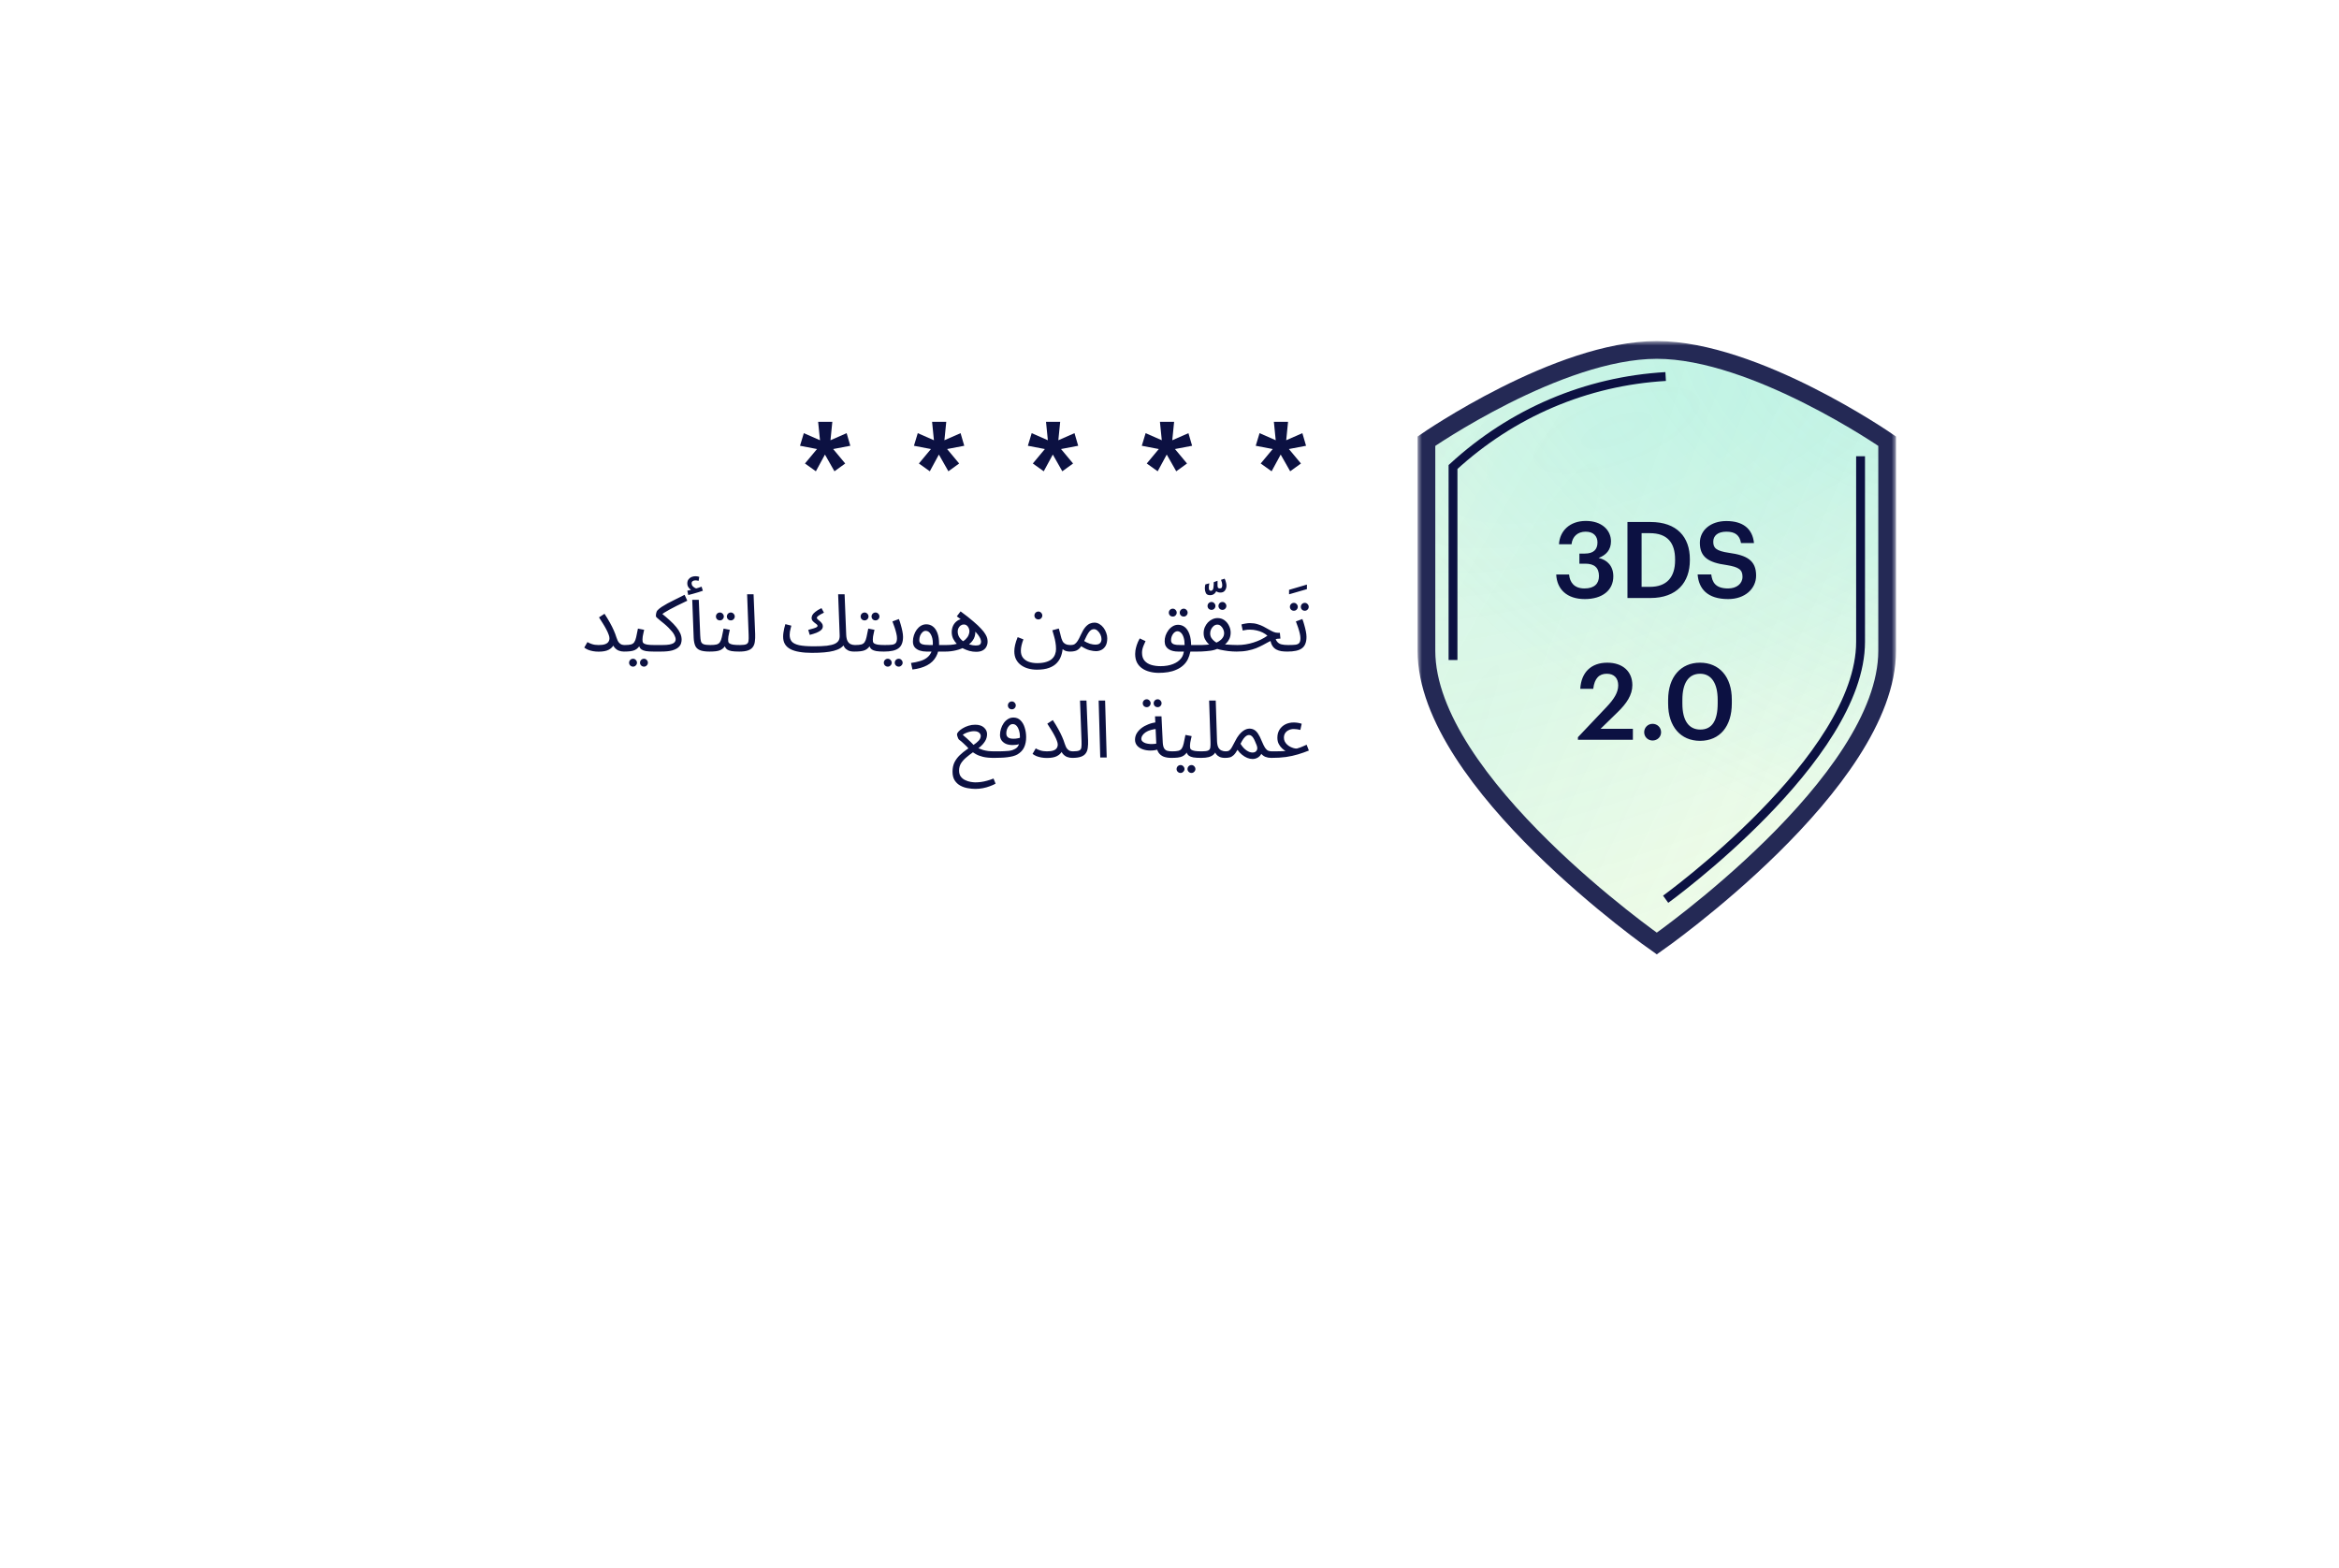 <svg width="264" height="177" viewBox="0 0 264 177" fill="none" xmlns="http://www.w3.org/2000/svg">
<g filter="url(#filter0_d_303_10333)">
<rect x="40" y="24.5" width="184" height="96" rx="6" fill="white"/>
</g>
<rect x="40" y="24.5" width="184" height="96" rx="6" fill="white"/>
<path d="M67.564 72.807C67.864 72.807 68.101 72.777 68.275 72.717C68.455 72.657 68.584 72.57 68.662 72.456C68.746 72.336 68.788 72.198 68.788 72.042C68.788 71.922 68.755 71.778 68.689 71.61C68.629 71.442 68.545 71.256 68.437 71.052C68.329 70.842 68.203 70.623 68.059 70.395C67.921 70.161 67.771 69.924 67.609 69.684L68.23 69.279C68.464 69.633 68.668 69.969 68.842 70.287C69.016 70.599 69.163 70.893 69.283 71.169C69.403 71.439 69.499 71.694 69.571 71.934C69.655 72.198 69.748 72.393 69.85 72.519C69.958 72.645 70.069 72.726 70.183 72.762C70.297 72.792 70.402 72.807 70.498 72.807C70.624 72.807 70.717 72.843 70.777 72.915C70.837 72.981 70.867 73.062 70.867 73.158C70.867 73.254 70.825 73.344 70.741 73.428C70.657 73.506 70.549 73.545 70.417 73.545C70.219 73.545 70.024 73.509 69.832 73.437C69.646 73.359 69.484 73.236 69.346 73.068C69.208 72.894 69.112 72.663 69.058 72.375L69.418 72.087C69.418 72.327 69.367 72.561 69.265 72.789C69.163 73.011 68.977 73.194 68.707 73.338C68.443 73.482 68.062 73.554 67.564 73.554C67.348 73.554 67.138 73.536 66.934 73.5C66.736 73.464 66.553 73.413 66.385 73.347C66.217 73.275 66.07 73.191 65.944 73.095L66.304 72.474C66.424 72.552 66.592 72.627 66.808 72.699C67.024 72.771 67.276 72.807 67.564 72.807ZM70.419 73.545L70.509 72.807C70.809 72.807 71.043 72.786 71.211 72.744C71.379 72.696 71.505 72.609 71.589 72.483C71.679 72.351 71.751 72.162 71.805 71.916C71.859 71.67 71.925 71.349 72.003 70.953L72.705 71.088C72.681 71.196 72.654 71.316 72.624 71.448C72.594 71.58 72.567 71.712 72.543 71.844C72.525 71.97 72.516 72.081 72.516 72.177C72.516 72.267 72.522 72.351 72.534 72.429C72.546 72.507 72.591 72.573 72.669 72.627C72.747 72.681 72.879 72.726 73.065 72.762C73.251 72.792 73.518 72.807 73.866 72.807C73.992 72.807 74.082 72.843 74.136 72.915C74.196 72.981 74.226 73.062 74.226 73.158C74.226 73.254 74.184 73.344 74.1 73.428C74.016 73.506 73.908 73.545 73.776 73.545C73.41 73.545 73.119 73.527 72.903 73.491C72.687 73.449 72.522 73.389 72.408 73.311C72.3 73.233 72.222 73.137 72.174 73.023C72.132 72.903 72.099 72.765 72.075 72.609L72.345 72.627C72.249 72.819 72.144 72.975 72.03 73.095C71.922 73.215 71.796 73.308 71.652 73.374C71.508 73.44 71.334 73.485 71.13 73.509C70.932 73.533 70.695 73.545 70.419 73.545ZM72.687 75.246C72.561 75.246 72.453 75.201 72.363 75.111C72.279 75.027 72.237 74.925 72.237 74.805C72.237 74.685 72.279 74.58 72.363 74.49C72.453 74.4 72.561 74.355 72.687 74.355C72.807 74.355 72.909 74.4 72.993 74.49C73.083 74.58 73.128 74.685 73.128 74.805C73.128 74.925 73.083 75.027 72.993 75.111C72.909 75.201 72.807 75.246 72.687 75.246ZM71.454 75.246C71.328 75.246 71.22 75.201 71.13 75.111C71.046 75.027 71.004 74.925 71.004 74.805C71.004 74.685 71.046 74.58 71.13 74.49C71.22 74.4 71.328 74.355 71.454 74.355C71.574 74.355 71.676 74.4 71.76 74.49C71.85 74.58 71.895 74.685 71.895 74.805C71.895 74.925 71.85 75.027 71.76 75.111C71.676 75.201 71.574 75.246 71.454 75.246ZM73.776 73.545L73.866 72.807H74.712C75.066 72.807 75.345 72.789 75.549 72.753C75.759 72.711 75.912 72.66 76.008 72.6C76.11 72.534 76.176 72.465 76.206 72.393C76.242 72.315 76.26 72.237 76.26 72.159C76.26 72.021 76.206 71.85 76.098 71.646C75.996 71.442 75.783 71.178 75.459 70.854C75.291 70.686 75.123 70.533 74.955 70.395C74.787 70.251 74.631 70.125 74.487 70.017C74.349 69.903 74.238 69.807 74.154 69.729C74.07 69.651 74.028 69.591 74.028 69.549C74.028 69.459 74.034 69.372 74.046 69.288C74.064 69.204 74.085 69.126 74.109 69.054C74.139 68.982 74.175 68.925 74.217 68.883C74.337 68.757 74.49 68.631 74.676 68.505C74.868 68.379 75.09 68.247 75.342 68.109C75.6 67.971 75.888 67.824 76.206 67.668C76.53 67.506 76.884 67.329 77.268 67.137L77.574 67.803C77.094 68.031 76.692 68.226 76.368 68.388C76.05 68.544 75.78 68.685 75.558 68.811C75.336 68.931 75.141 69.045 74.973 69.153C74.805 69.261 74.634 69.381 74.46 69.513L74.595 69.171C74.973 69.471 75.306 69.753 75.594 70.017C75.888 70.281 76.134 70.536 76.332 70.782C76.53 71.022 76.68 71.259 76.782 71.493C76.884 71.727 76.935 71.964 76.935 72.204C76.935 72.336 76.911 72.48 76.863 72.636C76.815 72.792 76.713 72.939 76.557 73.077C76.401 73.215 76.167 73.329 75.855 73.419C75.543 73.503 75.123 73.545 74.595 73.545H73.776ZM80.086 73.545C79.606 73.545 79.24 73.491 78.988 73.383C78.736 73.275 78.562 73.107 78.466 72.879C78.37 72.651 78.313 72.357 78.295 71.997L78.133 67.704H78.871L79.033 71.709C79.045 72.003 79.072 72.231 79.114 72.393C79.162 72.549 79.264 72.657 79.42 72.717C79.582 72.777 79.834 72.807 80.176 72.807C80.302 72.807 80.392 72.843 80.446 72.915C80.506 72.981 80.536 73.062 80.536 73.158C80.536 73.254 80.494 73.344 80.41 73.428C80.326 73.506 80.218 73.545 80.086 73.545ZM77.683 67.164L77.575 66.678C77.731 66.642 77.857 66.612 77.953 66.588C78.049 66.564 78.157 66.537 78.277 66.507L78.232 66.696C78.076 66.648 77.926 66.546 77.782 66.39C77.644 66.234 77.575 66.057 77.575 65.859C77.575 65.679 77.617 65.529 77.701 65.409C77.791 65.283 77.905 65.19 78.043 65.13C78.187 65.07 78.34 65.04 78.502 65.04C78.568 65.04 78.637 65.046 78.709 65.058C78.787 65.07 78.859 65.088 78.925 65.112L78.853 65.562C78.793 65.55 78.736 65.538 78.682 65.526C78.628 65.514 78.568 65.508 78.502 65.508C78.364 65.508 78.256 65.538 78.178 65.598C78.1 65.652 78.061 65.73 78.061 65.832C78.061 65.958 78.1 66.066 78.178 66.156C78.262 66.246 78.355 66.318 78.457 66.372C78.565 66.42 78.652 66.444 78.718 66.444L78.349 66.48C78.511 66.438 78.661 66.396 78.799 66.354C78.943 66.306 79.072 66.261 79.186 66.219L79.33 66.678C79.186 66.732 79.015 66.789 78.817 66.849C78.625 66.909 78.43 66.966 78.232 67.02C78.034 67.074 77.851 67.122 77.683 67.164ZM80.087 73.545L80.177 72.807C80.477 72.807 80.711 72.786 80.879 72.744C81.047 72.696 81.173 72.609 81.257 72.483C81.347 72.351 81.419 72.162 81.473 71.916C81.527 71.67 81.593 71.349 81.671 70.953L82.373 71.088C82.349 71.196 82.322 71.316 82.292 71.448C82.262 71.58 82.235 71.712 82.211 71.844C82.193 71.97 82.184 72.081 82.184 72.177C82.184 72.267 82.19 72.351 82.202 72.429C82.214 72.507 82.259 72.573 82.337 72.627C82.415 72.681 82.547 72.726 82.733 72.762C82.919 72.792 83.186 72.807 83.534 72.807C83.66 72.807 83.75 72.843 83.804 72.915C83.864 72.981 83.894 73.062 83.894 73.158C83.894 73.254 83.852 73.344 83.768 73.428C83.684 73.506 83.576 73.545 83.444 73.545C83.078 73.545 82.787 73.527 82.571 73.491C82.355 73.449 82.19 73.389 82.076 73.311C81.968 73.233 81.89 73.137 81.842 73.023C81.8 72.903 81.767 72.765 81.743 72.609L82.013 72.627C81.917 72.819 81.812 72.975 81.698 73.095C81.59 73.215 81.464 73.308 81.32 73.374C81.176 73.44 81.002 73.485 80.798 73.509C80.6 73.533 80.363 73.545 80.087 73.545ZM82.49 70.026C82.364 70.026 82.256 69.984 82.166 69.9C82.082 69.81 82.04 69.705 82.04 69.585C82.04 69.465 82.082 69.36 82.166 69.27C82.256 69.18 82.364 69.135 82.49 69.135C82.61 69.135 82.712 69.18 82.796 69.27C82.886 69.36 82.931 69.465 82.931 69.585C82.931 69.705 82.886 69.81 82.796 69.9C82.712 69.984 82.61 70.026 82.49 70.026ZM81.257 70.026C81.131 70.026 81.023 69.984 80.933 69.9C80.849 69.81 80.807 69.705 80.807 69.585C80.807 69.465 80.849 69.36 80.933 69.27C81.023 69.18 81.131 69.135 81.257 69.135C81.377 69.135 81.479 69.18 81.563 69.27C81.653 69.36 81.698 69.465 81.698 69.585C81.698 69.705 81.653 69.81 81.563 69.9C81.479 69.984 81.377 70.026 81.257 70.026ZM83.444 73.545L83.525 72.807C83.867 72.807 84.107 72.774 84.245 72.708C84.383 72.642 84.461 72.525 84.479 72.357C84.503 72.189 84.509 71.955 84.497 71.655L84.326 67.074H85.055L85.235 71.574C85.247 71.892 85.235 72.174 85.199 72.42C85.169 72.666 85.091 72.873 84.965 73.041C84.845 73.209 84.662 73.335 84.416 73.419C84.176 73.503 83.852 73.545 83.444 73.545ZM91.63 73.689L91.864 72.951C92.452 72.951 92.938 72.93 93.322 72.888C93.706 72.84 94.003 72.768 94.213 72.672C94.429 72.57 94.579 72.441 94.663 72.285C94.747 72.123 94.783 71.928 94.771 71.7L94.6 67.074H95.329L95.509 71.619C95.521 71.925 95.569 72.165 95.653 72.339C95.743 72.513 95.863 72.636 96.013 72.708C96.163 72.774 96.328 72.807 96.508 72.807C96.634 72.807 96.724 72.843 96.778 72.915C96.838 72.981 96.868 73.062 96.868 73.158C96.868 73.254 96.826 73.344 96.742 73.428C96.658 73.506 96.55 73.545 96.418 73.545C96.136 73.545 95.908 73.503 95.734 73.419C95.56 73.329 95.425 73.218 95.329 73.086C95.239 72.954 95.179 72.816 95.149 72.672L95.338 72.681C95.218 72.867 95.056 73.026 94.852 73.158C94.648 73.284 94.396 73.386 94.096 73.464C93.796 73.542 93.442 73.599 93.034 73.635C92.632 73.671 92.164 73.689 91.63 73.689ZM91.396 71.664L91.225 71.097C91.477 71.031 91.681 70.974 91.837 70.926C91.993 70.878 92.104 70.833 92.17 70.791C92.242 70.743 92.278 70.695 92.278 70.647C92.278 70.581 92.242 70.521 92.17 70.467C92.104 70.407 92.026 70.347 91.936 70.287C91.852 70.221 91.774 70.146 91.702 70.062C91.636 69.978 91.603 69.876 91.603 69.756C91.603 69.648 91.633 69.537 91.693 69.423C91.759 69.303 91.873 69.18 92.035 69.054C92.197 68.922 92.425 68.784 92.719 68.64L92.998 69.153C92.722 69.285 92.518 69.399 92.386 69.495C92.26 69.585 92.197 69.666 92.197 69.738C92.197 69.792 92.23 69.849 92.296 69.909C92.368 69.969 92.446 70.035 92.53 70.107C92.62 70.179 92.698 70.263 92.764 70.359C92.836 70.449 92.872 70.557 92.872 70.683C92.872 70.767 92.854 70.851 92.818 70.935C92.782 71.013 92.71 71.094 92.602 71.178C92.5 71.256 92.353 71.337 92.161 71.421C91.969 71.499 91.714 71.58 91.396 71.664ZM91.63 73.689C91.096 73.689 90.625 73.653 90.217 73.581C89.815 73.515 89.479 73.41 89.209 73.266C88.939 73.122 88.735 72.936 88.597 72.708C88.459 72.474 88.39 72.192 88.39 71.862C88.39 71.712 88.402 71.559 88.426 71.403C88.45 71.241 88.48 71.079 88.516 70.917C88.558 70.755 88.6 70.599 88.642 70.449L89.317 70.62C89.293 70.71 89.266 70.818 89.236 70.944C89.206 71.064 89.179 71.187 89.155 71.313C89.137 71.439 89.128 71.553 89.128 71.655C89.128 71.967 89.206 72.219 89.362 72.411C89.524 72.597 89.803 72.735 90.199 72.825C90.595 72.909 91.15 72.951 91.864 72.951L92.044 73.401L91.63 73.689ZM96.417 73.545L96.507 72.807C96.807 72.807 97.041 72.786 97.209 72.744C97.377 72.696 97.503 72.609 97.587 72.483C97.677 72.351 97.749 72.162 97.803 71.916C97.857 71.67 97.923 71.349 98.001 70.953L98.703 71.088C98.679 71.196 98.652 71.316 98.622 71.448C98.592 71.58 98.565 71.712 98.541 71.844C98.523 71.97 98.514 72.081 98.514 72.177C98.514 72.267 98.52 72.351 98.532 72.429C98.544 72.507 98.589 72.573 98.667 72.627C98.745 72.681 98.877 72.726 99.063 72.762C99.249 72.792 99.516 72.807 99.864 72.807C99.99 72.807 100.08 72.843 100.134 72.915C100.194 72.981 100.224 73.062 100.224 73.158C100.224 73.254 100.182 73.344 100.098 73.428C100.014 73.506 99.906 73.545 99.774 73.545C99.408 73.545 99.117 73.527 98.901 73.491C98.685 73.449 98.52 73.389 98.406 73.311C98.298 73.233 98.22 73.137 98.172 73.023C98.13 72.903 98.097 72.765 98.073 72.609L98.343 72.627C98.247 72.819 98.142 72.975 98.028 73.095C97.92 73.215 97.794 73.308 97.65 73.374C97.506 73.44 97.332 73.485 97.128 73.509C96.93 73.533 96.693 73.545 96.417 73.545ZM98.82 70.026C98.694 70.026 98.586 69.984 98.496 69.9C98.412 69.81 98.37 69.705 98.37 69.585C98.37 69.465 98.412 69.36 98.496 69.27C98.586 69.18 98.694 69.135 98.82 69.135C98.94 69.135 99.042 69.18 99.126 69.27C99.216 69.36 99.261 69.465 99.261 69.585C99.261 69.705 99.216 69.81 99.126 69.9C99.042 69.984 98.94 70.026 98.82 70.026ZM97.587 70.026C97.461 70.026 97.353 69.984 97.263 69.9C97.179 69.81 97.137 69.705 97.137 69.585C97.137 69.465 97.179 69.36 97.263 69.27C97.353 69.18 97.461 69.135 97.587 69.135C97.707 69.135 97.809 69.18 97.893 69.27C97.983 69.36 98.028 69.465 98.028 69.585C98.028 69.705 97.983 69.81 97.893 69.9C97.809 69.984 97.707 70.026 97.587 70.026ZM99.774 73.545L99.864 72.807C100.218 72.807 100.494 72.795 100.692 72.771C100.89 72.741 101.031 72.672 101.115 72.564C101.199 72.45 101.241 72.273 101.241 72.033C101.241 71.883 101.217 71.706 101.169 71.502C101.121 71.292 101.058 71.07 100.98 70.836C100.902 70.602 100.818 70.371 100.728 70.143L101.457 69.873C101.535 70.065 101.607 70.284 101.673 70.53C101.745 70.776 101.805 71.019 101.853 71.259C101.901 71.499 101.925 71.709 101.925 71.889C101.925 72.189 101.883 72.444 101.799 72.654C101.721 72.864 101.595 73.035 101.421 73.167C101.247 73.299 101.022 73.395 100.746 73.455C100.476 73.515 100.152 73.545 99.774 73.545ZM101.439 75.246C101.313 75.246 101.205 75.201 101.115 75.111C101.031 75.027 100.989 74.925 100.989 74.805C100.989 74.685 101.031 74.58 101.115 74.49C101.205 74.4 101.313 74.355 101.439 74.355C101.559 74.355 101.661 74.4 101.745 74.49C101.835 74.58 101.88 74.685 101.88 74.805C101.88 74.925 101.835 75.027 101.745 75.111C101.661 75.201 101.559 75.246 101.439 75.246ZM100.206 75.246C100.08 75.246 99.972 75.201 99.882 75.111C99.798 75.027 99.756 74.925 99.756 74.805C99.756 74.685 99.798 74.58 99.882 74.49C99.972 74.4 100.08 74.355 100.206 74.355C100.326 74.355 100.428 74.4 100.512 74.49C100.602 74.58 100.647 74.685 100.647 74.805C100.647 74.925 100.602 75.027 100.512 75.111C100.428 75.201 100.326 75.246 100.206 75.246ZM102.986 75.57L102.824 74.832C103.184 74.784 103.514 74.715 103.814 74.625C104.12 74.541 104.381 74.418 104.597 74.256C104.819 74.094 104.99 73.881 105.11 73.617C105.23 73.353 105.29 73.023 105.29 72.627C105.29 72.219 105.215 71.88 105.065 71.61C104.915 71.34 104.72 71.205 104.48 71.205C104.354 71.205 104.237 71.253 104.129 71.349C104.021 71.445 103.931 71.574 103.859 71.736C103.793 71.898 103.76 72.075 103.76 72.267C103.76 72.375 103.784 72.465 103.832 72.537C103.88 72.603 103.949 72.657 104.039 72.699C104.135 72.735 104.255 72.762 104.399 72.78C104.543 72.798 104.711 72.807 104.903 72.807H106.802C106.928 72.807 107.018 72.843 107.072 72.915C107.132 72.981 107.162 73.062 107.162 73.158C107.162 73.254 107.12 73.344 107.036 73.428C106.952 73.506 106.844 73.545 106.712 73.545H104.561C104.291 73.545 104.039 73.506 103.805 73.428C103.577 73.35 103.391 73.23 103.247 73.068C103.109 72.9 103.04 72.681 103.04 72.411C103.04 72.159 103.079 71.919 103.157 71.691C103.235 71.457 103.34 71.25 103.472 71.07C103.61 70.884 103.769 70.737 103.949 70.629C104.135 70.521 104.336 70.467 104.552 70.467C104.828 70.467 105.074 70.548 105.29 70.71C105.506 70.872 105.677 71.118 105.803 71.448C105.929 71.772 105.992 72.183 105.992 72.681C105.992 73.239 105.878 73.719 105.65 74.121C105.428 74.529 105.092 74.853 104.642 75.093C104.198 75.333 103.646 75.492 102.986 75.57ZM110.174 73.572C109.928 73.572 109.676 73.539 109.418 73.473C109.16 73.401 108.911 73.302 108.671 73.176C108.437 73.05 108.224 72.897 108.032 72.717C107.846 72.531 107.696 72.324 107.582 72.096C107.474 71.868 107.42 71.622 107.42 71.358C107.42 71.088 107.474 70.839 107.582 70.611C107.696 70.383 107.855 70.2 108.059 70.062C108.269 69.918 108.512 69.846 108.788 69.846C109.058 69.846 109.289 69.921 109.481 70.071C109.673 70.215 109.82 70.404 109.922 70.638C110.03 70.866 110.084 71.106 110.084 71.358C110.084 71.706 109.985 72.018 109.787 72.294C109.595 72.564 109.334 72.792 109.004 72.978C108.674 73.164 108.311 73.305 107.915 73.401C107.519 73.497 107.117 73.545 106.709 73.545L106.799 72.807C107.123 72.807 107.411 72.786 107.663 72.744C107.921 72.696 108.143 72.633 108.329 72.555C108.605 72.447 108.821 72.318 108.977 72.168C109.139 72.012 109.253 71.853 109.319 71.691C109.385 71.529 109.418 71.382 109.418 71.25C109.418 71.124 109.391 71.004 109.337 70.89C109.289 70.77 109.217 70.674 109.121 70.602C109.031 70.524 108.92 70.485 108.788 70.485C108.656 70.485 108.536 70.524 108.428 70.602C108.326 70.674 108.245 70.77 108.185 70.89C108.125 71.01 108.095 71.136 108.095 71.268C108.095 71.52 108.158 71.745 108.284 71.943C108.416 72.135 108.584 72.3 108.788 72.438C108.998 72.576 109.22 72.681 109.454 72.753C109.694 72.825 109.922 72.861 110.138 72.861C110.342 72.861 110.492 72.828 110.588 72.762C110.684 72.69 110.732 72.573 110.732 72.411C110.732 72.381 110.723 72.327 110.705 72.249C110.693 72.165 110.645 72.051 110.561 71.907C110.483 71.763 110.348 71.586 110.156 71.376C109.964 71.16 109.694 70.905 109.346 70.611C108.998 70.311 108.548 69.963 107.996 69.567L108.419 69.009C108.995 69.429 109.469 69.801 109.841 70.125C110.219 70.443 110.516 70.722 110.732 70.962C110.954 71.196 111.116 71.403 111.218 71.583C111.326 71.757 111.395 71.913 111.425 72.051C111.455 72.183 111.47 72.309 111.47 72.429C111.47 72.627 111.425 72.813 111.335 72.987C111.251 73.161 111.113 73.302 110.921 73.41C110.735 73.518 110.486 73.572 110.174 73.572ZM114.485 73.509C114.485 73.293 114.515 73.053 114.575 72.789C114.635 72.525 114.731 72.234 114.863 71.916L115.511 72.168C115.415 72.42 115.343 72.651 115.295 72.861C115.247 73.071 115.223 73.266 115.223 73.446C115.223 73.776 115.304 74.043 115.466 74.247C115.634 74.457 115.856 74.61 116.132 74.706C116.414 74.802 116.723 74.85 117.059 74.85C117.467 74.85 117.809 74.805 118.085 74.715C118.361 74.631 118.58 74.514 118.742 74.364C118.904 74.214 119.018 74.043 119.084 73.851C119.156 73.665 119.192 73.47 119.192 73.266C119.192 73.002 119.171 72.753 119.129 72.519C119.093 72.285 119.042 72.057 118.976 71.835C118.916 71.607 118.85 71.376 118.778 71.142L119.507 70.944C119.573 71.172 119.624 71.358 119.66 71.502C119.696 71.64 119.723 71.751 119.741 71.835C119.765 71.919 119.786 71.994 119.804 72.06C119.87 72.282 119.957 72.447 120.065 72.555C120.173 72.657 120.296 72.726 120.434 72.762C120.578 72.792 120.725 72.807 120.875 72.807C121.001 72.807 121.091 72.843 121.145 72.915C121.205 72.981 121.235 73.062 121.235 73.158C121.235 73.254 121.193 73.344 121.109 73.428C121.025 73.506 120.917 73.545 120.785 73.545C120.533 73.545 120.323 73.503 120.155 73.419C119.987 73.329 119.855 73.218 119.759 73.086C119.669 72.954 119.609 72.816 119.579 72.672L119.948 73.131C119.93 73.437 119.87 73.734 119.768 74.022C119.672 74.316 119.516 74.58 119.3 74.814C119.084 75.054 118.79 75.243 118.418 75.381C118.052 75.519 117.59 75.588 117.032 75.588C116.69 75.588 116.366 75.546 116.06 75.462C115.754 75.378 115.481 75.249 115.241 75.075C115.007 74.907 114.821 74.691 114.683 74.427C114.551 74.169 114.485 73.863 114.485 73.509ZM117.203 69.918C117.077 69.918 116.969 69.876 116.879 69.792C116.795 69.702 116.753 69.597 116.753 69.477C116.753 69.357 116.795 69.252 116.879 69.162C116.969 69.072 117.077 69.027 117.203 69.027C117.323 69.027 117.425 69.072 117.509 69.162C117.599 69.252 117.644 69.357 117.644 69.477C117.644 69.597 117.599 69.702 117.509 69.792C117.425 69.876 117.323 69.918 117.203 69.918ZM120.789 73.545L120.879 72.807C121.047 72.807 121.188 72.771 121.302 72.699C121.416 72.627 121.527 72.507 121.635 72.339C121.743 72.171 121.86 71.946 121.986 71.664C122.16 71.28 122.331 70.989 122.499 70.791C122.673 70.593 122.844 70.458 123.012 70.386C123.186 70.314 123.357 70.278 123.525 70.278C123.729 70.278 123.918 70.332 124.092 70.44C124.266 70.542 124.419 70.68 124.551 70.854C124.683 71.028 124.785 71.22 124.857 71.43C124.935 71.634 124.974 71.838 124.974 72.042C124.974 72.402 124.911 72.69 124.785 72.906C124.659 73.116 124.497 73.269 124.299 73.365C124.107 73.455 123.906 73.5 123.696 73.5C123.51 73.5 123.27 73.464 122.976 73.392C122.688 73.32 122.322 73.137 121.878 72.843L122.229 72.276C122.523 72.462 122.787 72.591 123.021 72.663C123.261 72.729 123.459 72.762 123.615 72.762C123.789 72.762 123.927 72.738 124.029 72.69C124.131 72.636 124.206 72.561 124.254 72.465C124.302 72.369 124.326 72.261 124.326 72.141C124.326 71.967 124.284 71.793 124.2 71.619C124.116 71.445 124.008 71.301 123.876 71.187C123.75 71.073 123.615 71.016 123.471 71.016C123.363 71.016 123.258 71.046 123.156 71.106C123.054 71.166 122.949 71.277 122.841 71.439C122.733 71.601 122.61 71.835 122.472 72.141C122.328 72.465 122.19 72.723 122.058 72.915C121.932 73.101 121.803 73.239 121.671 73.329C121.539 73.419 121.401 73.476 121.257 73.5C121.119 73.53 120.963 73.545 120.789 73.545ZM130.789 75.948C130.429 75.948 130.09 75.906 129.772 75.822C129.454 75.744 129.169 75.618 128.917 75.444C128.671 75.276 128.476 75.057 128.332 74.787C128.194 74.517 128.125 74.193 128.125 73.815C128.125 73.725 128.134 73.599 128.152 73.437C128.176 73.269 128.224 73.068 128.296 72.834C128.368 72.6 128.482 72.342 128.638 72.06L129.295 72.366C129.205 72.552 129.13 72.723 129.07 72.879C129.01 73.029 128.965 73.17 128.935 73.302C128.911 73.428 128.899 73.554 128.899 73.68C128.899 74.052 128.992 74.349 129.178 74.571C129.37 74.793 129.622 74.952 129.934 75.048C130.252 75.144 130.603 75.192 130.987 75.192C131.263 75.192 131.521 75.171 131.761 75.129C132.001 75.087 132.217 75.027 132.409 74.949C132.607 74.871 132.781 74.778 132.931 74.67C133.081 74.562 133.207 74.442 133.309 74.31C133.411 74.184 133.486 74.046 133.534 73.896C133.594 73.716 133.636 73.518 133.66 73.302C133.69 73.086 133.705 72.921 133.705 72.807C133.705 72.471 133.669 72.189 133.597 71.961C133.525 71.727 133.426 71.55 133.3 71.43C133.18 71.31 133.045 71.25 132.895 71.25C132.799 71.25 132.706 71.28 132.616 71.34C132.532 71.394 132.457 71.469 132.391 71.565C132.325 71.661 132.271 71.772 132.229 71.898C132.193 72.018 132.175 72.144 132.175 72.276C132.175 72.384 132.199 72.474 132.247 72.546C132.295 72.612 132.364 72.666 132.454 72.708C132.55 72.744 132.67 72.771 132.814 72.789C132.958 72.801 133.126 72.807 133.318 72.807H135.217C135.343 72.807 135.433 72.843 135.487 72.915C135.547 72.981 135.577 73.062 135.577 73.158C135.577 73.254 135.535 73.344 135.451 73.428C135.367 73.506 135.259 73.545 135.127 73.545H132.976C132.772 73.545 132.58 73.524 132.4 73.482C132.22 73.44 132.058 73.374 131.914 73.284C131.776 73.194 131.665 73.077 131.581 72.933C131.503 72.789 131.461 72.615 131.455 72.411C131.449 72.189 131.482 71.967 131.554 71.745C131.632 71.523 131.74 71.319 131.878 71.133C132.016 70.947 132.178 70.8 132.364 70.692C132.55 70.578 132.751 70.521 132.967 70.521C133.243 70.521 133.492 70.605 133.714 70.773C133.936 70.941 134.113 71.205 134.245 71.565C134.377 71.919 134.443 72.375 134.443 72.933C134.443 73.095 134.41 73.317 134.344 73.599C134.284 73.881 134.194 74.151 134.074 74.409C133.93 74.691 133.747 74.928 133.525 75.12C133.303 75.318 133.048 75.477 132.76 75.597C132.478 75.723 132.172 75.813 131.842 75.867C131.512 75.921 131.161 75.948 130.789 75.948ZM133.606 69.594C133.48 69.594 133.372 69.552 133.282 69.468C133.198 69.378 133.156 69.273 133.156 69.153C133.156 69.033 133.198 68.928 133.282 68.838C133.372 68.748 133.48 68.703 133.606 68.703C133.726 68.703 133.828 68.748 133.912 68.838C134.002 68.928 134.047 69.033 134.047 69.153C134.047 69.273 134.002 69.378 133.912 69.468C133.828 69.552 133.726 69.594 133.606 69.594ZM132.373 69.594C132.247 69.594 132.139 69.552 132.049 69.468C131.965 69.378 131.923 69.273 131.923 69.153C131.923 69.033 131.965 68.928 132.049 68.838C132.139 68.748 132.247 68.703 132.373 68.703C132.493 68.703 132.595 68.748 132.679 68.838C132.769 68.928 132.814 69.033 132.814 69.153C132.814 69.273 132.769 69.378 132.679 69.468C132.595 69.552 132.493 69.594 132.373 69.594ZM136.585 67.181C136.345 67.181 136.186 67.103 136.108 66.947C136.03 66.785 135.991 66.614 135.991 66.434C135.991 66.368 135.994 66.299 136 66.227C136.012 66.149 136.027 66.062 136.045 65.966L136.495 65.84C136.477 65.942 136.462 66.038 136.45 66.128C136.444 66.212 136.441 66.287 136.441 66.353C136.441 66.467 136.459 66.551 136.495 66.605C136.531 66.659 136.588 66.686 136.666 66.686C136.756 66.686 136.831 66.641 136.891 66.551C136.951 66.455 136.984 66.266 136.99 65.984V65.714L137.422 65.552V66.101C137.422 66.185 137.437 66.26 137.467 66.326C137.503 66.386 137.575 66.416 137.683 66.416C137.791 66.416 137.863 66.383 137.899 66.317C137.935 66.251 137.953 66.167 137.953 66.065C137.953 65.963 137.941 65.861 137.917 65.759C137.893 65.651 137.86 65.546 137.818 65.444L138.223 65.318C138.283 65.432 138.331 65.564 138.367 65.714C138.409 65.858 138.43 65.99 138.43 66.11C138.43 66.308 138.373 66.488 138.259 66.65C138.151 66.806 137.98 66.884 137.746 66.884C137.56 66.884 137.407 66.836 137.287 66.74C137.173 66.638 137.116 66.518 137.116 66.38L137.323 66.461C137.323 66.665 137.251 66.836 137.107 66.974C136.969 67.112 136.795 67.181 136.585 67.181ZM135.124 73.545L135.214 72.807C135.364 72.807 135.517 72.807 135.673 72.807C135.835 72.801 135.994 72.792 136.15 72.78C136.306 72.768 136.456 72.753 136.6 72.735C136.744 72.717 136.873 72.69 136.987 72.654C137.197 72.588 137.389 72.501 137.563 72.393C137.743 72.285 137.887 72.153 137.995 71.997C138.109 71.841 138.166 71.661 138.166 71.457C138.166 71.319 138.133 71.178 138.067 71.034C138.001 70.884 137.911 70.758 137.797 70.656C137.683 70.554 137.551 70.503 137.401 70.503C137.257 70.503 137.122 70.551 136.996 70.647C136.876 70.743 136.777 70.869 136.699 71.025C136.627 71.175 136.591 71.331 136.591 71.493C136.591 71.685 136.639 71.859 136.735 72.015C136.837 72.165 136.96 72.294 137.104 72.402C137.248 72.51 137.392 72.597 137.536 72.663L136.681 72.915C136.585 72.843 136.471 72.744 136.339 72.618C136.213 72.486 136.099 72.324 135.997 72.132C135.901 71.94 135.853 71.721 135.853 71.475C135.853 71.235 135.895 71.013 135.979 70.809C136.069 70.599 136.186 70.416 136.33 70.26C136.48 70.104 136.648 69.984 136.834 69.9C137.026 69.81 137.224 69.765 137.428 69.765C137.722 69.765 137.98 69.846 138.202 70.008C138.424 70.17 138.595 70.377 138.715 70.629C138.841 70.875 138.904 71.133 138.904 71.403C138.904 71.661 138.856 71.895 138.76 72.105C138.664 72.309 138.532 72.492 138.364 72.654C138.202 72.816 138.01 72.954 137.788 73.068C137.572 73.182 137.341 73.275 137.095 73.347C136.957 73.389 136.807 73.422 136.645 73.446C136.489 73.47 136.324 73.488 136.15 73.5C135.976 73.518 135.802 73.53 135.628 73.536C135.454 73.542 135.286 73.545 135.124 73.545ZM139.579 73.545C139.279 73.545 138.967 73.527 138.643 73.491C138.325 73.449 138.022 73.398 137.734 73.338C137.452 73.272 137.218 73.2 137.032 73.122L137.653 72.672C137.833 72.696 138.046 72.72 138.292 72.744C138.538 72.762 138.784 72.777 139.03 72.789C139.276 72.801 139.489 72.807 139.669 72.807C139.795 72.807 139.885 72.843 139.939 72.915C139.999 72.981 140.029 73.062 140.029 73.158C140.029 73.254 139.987 73.344 139.903 73.428C139.819 73.506 139.711 73.545 139.579 73.545ZM137.977 68.838C137.851 68.838 137.743 68.796 137.653 68.712C137.569 68.622 137.527 68.517 137.527 68.397C137.527 68.277 137.569 68.172 137.653 68.082C137.743 67.992 137.851 67.947 137.977 67.947C138.097 67.947 138.199 67.992 138.283 68.082C138.373 68.172 138.418 68.277 138.418 68.397C138.418 68.517 138.373 68.622 138.283 68.712C138.199 68.796 138.097 68.838 137.977 68.838ZM136.744 68.838C136.618 68.838 136.51 68.796 136.42 68.712C136.336 68.622 136.294 68.517 136.294 68.397C136.294 68.277 136.336 68.172 136.42 68.082C136.51 67.992 136.618 67.947 136.744 67.947C136.864 67.947 136.966 67.992 137.05 68.082C137.14 68.172 137.185 68.277 137.185 68.397C137.185 68.517 137.14 68.622 137.05 68.712C136.966 68.796 136.864 68.838 136.744 68.838ZM145.313 73.545C145.061 73.545 144.83 73.53 144.62 73.5C144.41 73.464 144.221 73.401 144.053 73.311C143.885 73.221 143.744 73.092 143.63 72.924C143.516 72.75 143.429 72.522 143.369 72.24L143.9 71.925C143.978 72.165 144.074 72.348 144.188 72.474C144.302 72.6 144.455 72.687 144.647 72.735C144.845 72.783 145.097 72.807 145.403 72.807C145.529 72.807 145.619 72.843 145.673 72.915C145.733 72.981 145.763 73.062 145.763 73.158C145.763 73.254 145.721 73.344 145.637 73.428C145.553 73.506 145.445 73.545 145.313 73.545ZM139.58 73.545L139.661 72.807C139.973 72.807 140.279 72.783 140.579 72.735C140.879 72.687 141.173 72.618 141.461 72.528C141.749 72.438 142.025 72.33 142.289 72.204C142.559 72.072 142.814 71.922 143.054 71.754C142.898 71.616 142.718 71.496 142.514 71.394C142.31 71.292 142.085 71.214 141.839 71.16C141.599 71.1 141.344 71.07 141.074 71.07C140.978 71.07 140.888 71.073 140.804 71.079C140.72 71.085 140.636 71.097 140.552 71.115C140.468 71.127 140.372 71.145 140.264 71.169L140.12 70.485C140.282 70.437 140.444 70.401 140.606 70.377C140.768 70.347 140.924 70.332 141.074 70.332C141.386 70.332 141.668 70.371 141.92 70.449C142.172 70.521 142.4 70.611 142.604 70.719C142.814 70.827 143.009 70.935 143.189 71.043C143.375 71.151 143.555 71.244 143.729 71.322C143.903 71.394 144.083 71.43 144.269 71.43H144.458L144.521 72.078C144.263 72.078 144.026 72.114 143.81 72.186C143.594 72.258 143.381 72.351 143.171 72.465C142.967 72.573 142.751 72.69 142.523 72.816C142.295 72.936 142.043 73.053 141.767 73.167C141.491 73.275 141.173 73.365 140.813 73.437C140.459 73.509 140.048 73.545 139.58 73.545ZM145.495 67.082V66.578L147.511 65.984V66.497L145.495 67.082ZM145.311 73.545L145.401 72.807C145.755 72.807 146.031 72.795 146.229 72.771C146.427 72.741 146.568 72.672 146.652 72.564C146.736 72.45 146.778 72.273 146.778 72.033C146.778 71.883 146.754 71.706 146.706 71.502C146.658 71.292 146.595 71.07 146.517 70.836C146.439 70.602 146.355 70.371 146.265 70.143L146.994 69.873C147.072 70.065 147.144 70.284 147.21 70.53C147.282 70.776 147.342 71.019 147.39 71.259C147.438 71.499 147.462 71.709 147.462 71.889C147.462 72.189 147.42 72.444 147.336 72.654C147.258 72.864 147.132 73.035 146.958 73.167C146.784 73.299 146.559 73.395 146.283 73.455C146.013 73.515 145.689 73.545 145.311 73.545ZM147.273 68.937C147.147 68.937 147.039 68.895 146.949 68.811C146.865 68.721 146.823 68.616 146.823 68.496C146.823 68.376 146.865 68.271 146.949 68.181C147.039 68.091 147.147 68.046 147.273 68.046C147.393 68.046 147.495 68.091 147.579 68.181C147.669 68.271 147.714 68.376 147.714 68.496C147.714 68.616 147.669 68.721 147.579 68.811C147.495 68.895 147.393 68.937 147.273 68.937ZM146.04 68.937C145.914 68.937 145.806 68.895 145.716 68.811C145.632 68.721 145.59 68.616 145.59 68.496C145.59 68.376 145.632 68.271 145.716 68.181C145.806 68.091 145.914 68.046 146.04 68.046C146.16 68.046 146.262 68.091 146.346 68.181C146.436 68.271 146.481 68.376 146.481 68.496C146.481 68.616 146.436 68.721 146.346 68.811C146.262 68.895 146.16 68.937 146.04 68.937ZM110.094 89.046C109.824 89.046 109.539 89.019 109.239 88.965C108.939 88.917 108.657 88.821 108.393 88.677C108.135 88.539 107.922 88.341 107.754 88.083C107.592 87.831 107.511 87.504 107.511 87.102C107.511 86.694 107.586 86.337 107.736 86.031C107.892 85.731 108.09 85.467 108.33 85.239C108.576 85.005 108.834 84.795 109.104 84.609C109.374 84.423 109.629 84.249 109.869 84.087C110.115 83.925 110.313 83.763 110.463 83.601C110.619 83.433 110.697 83.25 110.697 83.052C110.697 82.974 110.67 82.896 110.616 82.818C110.568 82.734 110.487 82.665 110.373 82.611C110.265 82.557 110.118 82.53 109.932 82.53C109.8 82.53 109.653 82.548 109.491 82.584C109.329 82.62 109.173 82.671 109.023 82.737C108.879 82.797 108.759 82.866 108.663 82.944C108.825 83.076 108.975 83.205 109.113 83.331C109.257 83.457 109.404 83.595 109.554 83.745C109.704 83.889 109.866 84.054 110.04 84.24C110.19 84.324 110.337 84.402 110.481 84.474C110.631 84.54 110.79 84.6 110.958 84.654C111.126 84.702 111.318 84.741 111.534 84.771C111.75 84.795 112.002 84.807 112.29 84.807C112.416 84.807 112.506 84.843 112.56 84.915C112.62 84.981 112.65 85.062 112.65 85.158C112.65 85.254 112.608 85.344 112.524 85.428C112.44 85.506 112.332 85.545 112.2 85.545C111.702 85.545 111.288 85.506 110.958 85.428C110.634 85.35 110.358 85.245 110.13 85.113C109.902 84.981 109.683 84.834 109.473 84.672C109.371 84.54 109.257 84.408 109.131 84.276C109.005 84.144 108.867 84.012 108.717 83.88C108.573 83.742 108.417 83.613 108.249 83.493C108.213 83.463 108.177 83.409 108.141 83.331C108.105 83.253 108.075 83.172 108.051 83.088C108.027 83.004 108.015 82.941 108.015 82.899C108.015 82.809 108.072 82.701 108.186 82.575C108.3 82.449 108.453 82.329 108.645 82.215C108.837 82.095 109.056 81.996 109.302 81.918C109.548 81.84 109.803 81.801 110.067 81.801C110.493 81.801 110.823 81.906 111.057 82.116C111.291 82.326 111.408 82.572 111.408 82.854C111.408 83.16 111.33 83.433 111.174 83.673C111.024 83.913 110.829 84.132 110.589 84.33C110.349 84.528 110.094 84.72 109.824 84.906C109.56 85.092 109.308 85.287 109.068 85.491C108.828 85.689 108.63 85.908 108.474 86.148C108.324 86.388 108.249 86.667 108.249 86.985C108.249 87.261 108.315 87.486 108.447 87.66C108.579 87.834 108.744 87.966 108.942 88.056C109.14 88.152 109.344 88.218 109.554 88.254C109.764 88.29 109.944 88.308 110.094 88.308C110.304 88.308 110.517 88.293 110.733 88.263C110.955 88.233 111.183 88.185 111.417 88.119C111.657 88.053 111.897 87.972 112.137 87.876L112.371 88.452C112.197 88.554 111.984 88.65 111.732 88.74C111.48 88.836 111.213 88.911 110.931 88.965C110.649 89.019 110.37 89.046 110.094 89.046ZM112.202 85.545L112.292 84.807C112.442 84.807 112.607 84.807 112.787 84.807C112.973 84.801 113.159 84.795 113.345 84.789C113.537 84.783 113.714 84.771 113.876 84.753C114.038 84.729 114.173 84.699 114.281 84.663C114.497 84.585 114.665 84.489 114.785 84.375C114.905 84.255 114.989 84.099 115.037 83.907C115.091 83.709 115.118 83.457 115.118 83.151C115.118 82.899 115.085 82.665 115.019 82.449C114.953 82.233 114.86 82.059 114.74 81.927C114.62 81.795 114.476 81.729 114.308 81.729C114.17 81.729 114.044 81.783 113.93 81.891C113.822 81.993 113.735 82.125 113.669 82.287C113.609 82.449 113.579 82.611 113.579 82.773C113.579 82.899 113.603 83.007 113.651 83.097C113.705 83.187 113.792 83.259 113.912 83.313C114.032 83.361 114.188 83.385 114.38 83.385C114.554 83.385 114.728 83.367 114.902 83.331C115.082 83.295 115.235 83.247 115.361 83.187L115.397 83.817C115.301 83.883 115.193 83.937 115.073 83.979C114.953 84.021 114.827 84.051 114.695 84.069C114.563 84.087 114.431 84.096 114.299 84.096C113.993 84.096 113.732 84.048 113.516 83.952C113.306 83.85 113.144 83.715 113.03 83.547C112.922 83.373 112.868 83.175 112.868 82.953C112.868 82.725 112.904 82.497 112.976 82.269C113.048 82.035 113.15 81.822 113.282 81.63C113.414 81.438 113.573 81.285 113.759 81.171C113.945 81.051 114.152 80.991 114.38 80.991C114.704 80.991 114.971 81.096 115.181 81.306C115.397 81.516 115.556 81.792 115.658 82.134C115.766 82.47 115.82 82.827 115.82 83.205C115.82 83.655 115.742 84.042 115.586 84.366C115.436 84.684 115.184 84.948 114.83 85.158C114.692 85.236 114.524 85.302 114.326 85.356C114.134 85.404 113.921 85.443 113.687 85.473C113.459 85.503 113.219 85.521 112.967 85.527C112.715 85.539 112.46 85.545 112.202 85.545ZM114.209 80.064C114.083 80.064 113.975 80.022 113.885 79.938C113.801 79.848 113.759 79.743 113.759 79.623C113.759 79.503 113.801 79.398 113.885 79.308C113.975 79.218 114.083 79.173 114.209 79.173C114.329 79.173 114.431 79.218 114.515 79.308C114.605 79.398 114.65 79.503 114.65 79.623C114.65 79.743 114.605 79.848 114.515 79.938C114.431 80.022 114.329 80.064 114.209 80.064ZM118.163 84.807C118.463 84.807 118.7 84.777 118.874 84.717C119.054 84.657 119.183 84.57 119.261 84.456C119.345 84.336 119.387 84.198 119.387 84.042C119.387 83.922 119.354 83.778 119.288 83.61C119.228 83.442 119.144 83.256 119.036 83.052C118.928 82.842 118.802 82.623 118.658 82.395C118.52 82.161 118.37 81.924 118.208 81.684L118.829 81.279C119.063 81.633 119.267 81.969 119.441 82.287C119.615 82.599 119.762 82.893 119.882 83.169C120.002 83.439 120.098 83.694 120.17 83.934C120.254 84.198 120.347 84.393 120.449 84.519C120.557 84.645 120.668 84.726 120.782 84.762C120.896 84.792 121.001 84.807 121.097 84.807C121.223 84.807 121.316 84.843 121.376 84.915C121.436 84.981 121.466 85.062 121.466 85.158C121.466 85.254 121.424 85.344 121.34 85.428C121.256 85.506 121.148 85.545 121.016 85.545C120.818 85.545 120.623 85.509 120.431 85.437C120.245 85.359 120.083 85.236 119.945 85.068C119.807 84.894 119.711 84.663 119.657 84.375L120.017 84.087C120.017 84.327 119.966 84.561 119.864 84.789C119.762 85.011 119.576 85.194 119.306 85.338C119.042 85.482 118.661 85.554 118.163 85.554C117.947 85.554 117.737 85.536 117.533 85.5C117.335 85.464 117.152 85.413 116.984 85.347C116.816 85.275 116.669 85.191 116.543 85.095L116.903 84.474C117.023 84.552 117.191 84.627 117.407 84.699C117.623 84.771 117.875 84.807 118.163 84.807ZM121.018 85.545L121.099 84.807C121.441 84.807 121.681 84.774 121.819 84.708C121.957 84.642 122.035 84.525 122.053 84.357C122.077 84.189 122.083 83.955 122.071 83.655L121.9 79.074H122.629L122.809 83.574C122.821 83.892 122.809 84.174 122.773 84.42C122.743 84.666 122.665 84.873 122.539 85.041C122.419 85.209 122.236 85.335 121.99 85.419C121.75 85.503 121.426 85.545 121.018 85.545ZM124.183 85.5L124.003 79.074H124.732L124.912 85.5H124.183ZM132.212 85.545C131.888 85.545 131.6 85.5 131.348 85.41C131.102 85.314 130.904 85.155 130.754 84.933C130.61 84.705 130.529 84.39 130.511 83.988L130.367 80.856H131.096L131.24 83.826C131.258 84.108 131.309 84.321 131.393 84.465C131.477 84.603 131.594 84.696 131.744 84.744C131.9 84.786 132.086 84.807 132.302 84.807C132.428 84.807 132.518 84.843 132.572 84.915C132.632 84.981 132.662 85.062 132.662 85.158C132.662 85.254 132.62 85.344 132.536 85.428C132.452 85.506 132.344 85.545 132.212 85.545ZM130.853 84.555C130.511 84.663 130.178 84.717 129.854 84.717C129.53 84.717 129.236 84.669 128.972 84.573C128.708 84.477 128.498 84.339 128.342 84.159C128.186 83.973 128.108 83.751 128.108 83.493C128.108 83.241 128.171 83.004 128.297 82.782C128.429 82.56 128.606 82.362 128.828 82.188C129.056 82.014 129.317 81.87 129.611 81.756C129.911 81.636 130.229 81.555 130.565 81.513L130.691 82.269C130.391 82.281 130.124 82.323 129.89 82.395C129.662 82.461 129.467 82.548 129.305 82.656C129.149 82.764 129.029 82.881 128.945 83.007C128.861 83.133 128.819 83.256 128.819 83.376C128.819 83.508 128.867 83.616 128.963 83.7C129.059 83.784 129.182 83.85 129.332 83.898C129.482 83.94 129.647 83.967 129.827 83.979C130.007 83.985 130.181 83.979 130.349 83.961C130.517 83.937 130.661 83.904 130.781 83.862L130.853 84.555ZM130.664 79.821C130.538 79.821 130.43 79.779 130.34 79.695C130.256 79.605 130.214 79.5 130.214 79.38C130.214 79.26 130.256 79.155 130.34 79.065C130.43 78.975 130.538 78.93 130.664 78.93C130.784 78.93 130.886 78.975 130.97 79.065C131.06 79.155 131.105 79.26 131.105 79.38C131.105 79.5 131.06 79.605 130.97 79.695C130.886 79.779 130.784 79.821 130.664 79.821ZM129.431 79.821C129.305 79.821 129.197 79.779 129.107 79.695C129.023 79.605 128.981 79.5 128.981 79.38C128.981 79.26 129.023 79.155 129.107 79.065C129.197 78.975 129.305 78.93 129.431 78.93C129.551 78.93 129.653 78.975 129.737 79.065C129.827 79.155 129.872 79.26 129.872 79.38C129.872 79.5 129.827 79.605 129.737 79.695C129.653 79.779 129.551 79.821 129.431 79.821ZM132.215 85.545L132.305 84.807C132.605 84.807 132.839 84.786 133.007 84.744C133.175 84.696 133.301 84.609 133.385 84.483C133.475 84.351 133.547 84.162 133.601 83.916C133.655 83.67 133.721 83.349 133.799 82.953L134.501 83.088C134.477 83.196 134.45 83.316 134.42 83.448C134.39 83.58 134.363 83.712 134.339 83.844C134.321 83.97 134.312 84.081 134.312 84.177C134.312 84.267 134.318 84.351 134.33 84.429C134.342 84.507 134.387 84.573 134.465 84.627C134.543 84.681 134.675 84.726 134.861 84.762C135.047 84.792 135.314 84.807 135.662 84.807C135.788 84.807 135.878 84.843 135.932 84.915C135.992 84.981 136.022 85.062 136.022 85.158C136.022 85.254 135.98 85.344 135.896 85.428C135.812 85.506 135.704 85.545 135.572 85.545C135.206 85.545 134.915 85.527 134.699 85.491C134.483 85.449 134.318 85.389 134.204 85.311C134.096 85.233 134.018 85.137 133.97 85.023C133.928 84.903 133.895 84.765 133.871 84.609L134.141 84.627C134.045 84.819 133.94 84.975 133.826 85.095C133.718 85.215 133.592 85.308 133.448 85.374C133.304 85.44 133.13 85.485 132.926 85.509C132.728 85.533 132.491 85.545 132.215 85.545ZM134.483 87.246C134.357 87.246 134.249 87.201 134.159 87.111C134.075 87.027 134.033 86.925 134.033 86.805C134.033 86.685 134.075 86.58 134.159 86.49C134.249 86.4 134.357 86.355 134.483 86.355C134.603 86.355 134.705 86.4 134.789 86.49C134.879 86.58 134.924 86.685 134.924 86.805C134.924 86.925 134.879 87.027 134.789 87.111C134.705 87.201 134.603 87.246 134.483 87.246ZM133.25 87.246C133.124 87.246 133.016 87.201 132.926 87.111C132.842 87.027 132.8 86.925 132.8 86.805C132.8 86.685 132.842 86.58 132.926 86.49C133.016 86.4 133.124 86.355 133.25 86.355C133.37 86.355 133.472 86.4 133.556 86.49C133.646 86.58 133.691 86.685 133.691 86.805C133.691 86.925 133.646 87.027 133.556 87.111C133.472 87.201 133.37 87.246 133.25 87.246ZM135.572 85.545L135.653 84.807C135.995 84.807 136.235 84.774 136.373 84.708C136.511 84.642 136.589 84.525 136.607 84.357C136.631 84.189 136.637 83.955 136.625 83.655L136.472 79.074H137.219L137.363 83.637C137.375 83.943 137.423 84.183 137.507 84.357C137.597 84.525 137.717 84.642 137.867 84.708C138.017 84.774 138.182 84.807 138.362 84.807C138.488 84.807 138.578 84.843 138.632 84.915C138.692 84.981 138.722 85.062 138.722 85.158C138.722 85.254 138.68 85.344 138.596 85.428C138.512 85.506 138.404 85.545 138.272 85.545C138.02 85.545 137.81 85.506 137.642 85.428C137.48 85.344 137.351 85.239 137.255 85.113C137.165 84.981 137.105 84.843 137.075 84.699L137.264 84.717C137.204 84.897 137.105 85.05 136.967 85.176C136.835 85.296 136.655 85.389 136.427 85.455C136.199 85.515 135.914 85.545 135.572 85.545ZM138.271 85.545L138.361 84.807C138.529 84.807 138.661 84.771 138.757 84.699C138.859 84.627 138.955 84.507 139.045 84.339C139.141 84.171 139.261 83.946 139.405 83.664C139.549 83.376 139.693 83.142 139.837 82.962C139.987 82.776 140.131 82.632 140.269 82.53C140.413 82.422 140.548 82.347 140.674 82.305C140.8 82.263 140.917 82.242 141.025 82.242C141.223 82.242 141.4 82.287 141.556 82.377C141.712 82.461 141.859 82.608 141.997 82.818C142.135 83.022 142.276 83.304 142.42 83.664C142.558 83.994 142.681 84.243 142.789 84.411C142.903 84.573 143.02 84.681 143.14 84.735C143.266 84.783 143.407 84.807 143.563 84.807C143.689 84.807 143.779 84.843 143.833 84.915C143.893 84.981 143.923 85.062 143.923 85.158C143.923 85.254 143.881 85.344 143.797 85.428C143.713 85.506 143.605 85.545 143.473 85.545C143.239 85.545 143.023 85.506 142.825 85.428C142.633 85.35 142.471 85.227 142.339 85.059L142.465 84.87C142.399 85.056 142.309 85.209 142.195 85.329C142.087 85.443 141.964 85.527 141.826 85.581C141.688 85.641 141.541 85.671 141.385 85.671C141.187 85.671 140.983 85.629 140.773 85.545C140.569 85.461 140.371 85.341 140.179 85.185C139.987 85.029 139.819 84.846 139.675 84.636C139.519 84.912 139.369 85.116 139.225 85.248C139.087 85.374 138.943 85.455 138.793 85.491C138.643 85.527 138.469 85.545 138.271 85.545ZM140.017 83.952C140.119 84.12 140.227 84.267 140.341 84.393C140.461 84.519 140.581 84.624 140.701 84.708C140.821 84.786 140.938 84.846 141.052 84.888C141.172 84.924 141.28 84.942 141.376 84.942C141.586 84.942 141.739 84.867 141.835 84.717C141.937 84.567 141.934 84.357 141.826 84.087C141.772 83.949 141.715 83.814 141.655 83.682C141.601 83.55 141.541 83.43 141.475 83.322C141.409 83.208 141.334 83.121 141.25 83.061C141.166 82.995 141.073 82.962 140.971 82.962C140.881 82.962 140.785 82.992 140.683 83.052C140.587 83.112 140.482 83.214 140.368 83.358C140.26 83.502 140.143 83.7 140.017 83.952ZM143.474 85.545L143.564 84.807C143.942 84.807 144.233 84.804 144.437 84.798C144.647 84.792 144.8 84.786 144.896 84.78C144.992 84.768 145.058 84.762 145.094 84.762C144.986 84.702 144.86 84.609 144.716 84.483C144.572 84.351 144.446 84.186 144.338 83.988C144.23 83.784 144.176 83.544 144.176 83.268C144.176 82.926 144.254 82.626 144.41 82.368C144.572 82.11 144.791 81.909 145.067 81.765C145.349 81.621 145.67 81.549 146.03 81.549C146.168 81.549 146.315 81.561 146.471 81.585C146.627 81.609 146.777 81.645 146.921 81.693L146.768 82.386C146.648 82.356 146.522 82.332 146.39 82.314C146.258 82.296 146.138 82.287 146.03 82.287C145.814 82.287 145.622 82.329 145.454 82.413C145.286 82.491 145.154 82.602 145.058 82.746C144.962 82.89 144.914 83.064 144.914 83.268C144.914 83.424 144.947 83.568 145.013 83.7C145.079 83.826 145.166 83.94 145.274 84.042C145.382 84.144 145.502 84.228 145.634 84.294C145.766 84.36 145.895 84.411 146.021 84.447C146.153 84.483 146.27 84.498 146.372 84.492C146.444 84.468 146.51 84.447 146.57 84.429C146.63 84.411 146.696 84.39 146.768 84.366C146.846 84.336 146.939 84.297 147.047 84.249C147.161 84.201 147.305 84.138 147.479 84.06L147.731 84.717C147.329 84.879 146.918 85.023 146.498 85.149C146.084 85.275 145.631 85.374 145.139 85.446C144.653 85.512 144.098 85.545 143.474 85.545Z" fill="#0C1142"/>
<path d="M92.087 53.196L93.111 51.308L94.183 53.196L95.399 52.316L94.039 50.684L95.975 50.316L95.559 48.892L93.735 49.692L93.943 47.612H92.343L92.551 49.692L90.727 48.892L90.295 50.316L92.215 50.684L90.855 52.316L92.087 53.196ZM104.947 53.196L105.971 51.308L107.043 53.196L108.259 52.316L106.899 50.684L108.835 50.316L108.419 48.892L106.595 49.692L106.803 47.612H105.203L105.411 49.692L103.587 48.892L103.155 50.316L105.075 50.684L103.715 52.316L104.947 53.196ZM117.806 53.196L118.83 51.308L119.902 53.196L121.118 52.316L119.758 50.684L121.694 50.316L121.278 48.892L119.454 49.692L119.662 47.612H118.062L118.27 49.692L116.446 48.892L116.014 50.316L117.934 50.684L116.574 52.316L117.806 53.196ZM130.665 53.196L131.689 51.308L132.761 53.196L133.977 52.316L132.617 50.684L134.553 50.316L134.137 48.892L132.313 49.692L132.521 47.612H130.921L131.129 49.692L129.305 48.892L128.873 50.316L130.793 50.684L129.433 52.316L130.665 53.196ZM143.525 53.196L144.549 51.308L145.621 53.196L146.837 52.316L145.477 50.684L147.413 50.316L146.997 48.892L145.173 49.692L145.381 47.612H143.781L143.989 49.692L142.165 48.892L141.733 50.316L143.653 50.684L142.293 52.316L143.525 53.196Z" fill="#0C1142"/>
<mask id="path-6-outside-1_303_10333" maskUnits="userSpaceOnUse" x="160" y="38.5" width="54" height="70" fill="black">
<rect fill="white" x="160" y="38.5" width="54" height="70"/>
<path d="M161 49.798C161 49.798 175.876 39.5 187 39.5C198.124 39.5 213 49.798 213 49.798C213 49.798 213 58.998 213 73.455C213 88.335 187 106.5 187 106.5C187 106.5 161 88.335 161 73.455C161 59.562 161 49.798 161 49.798Z"/>
</mask>
<path d="M161 49.798C161 49.798 175.876 39.5 187 39.5C198.124 39.5 213 49.798 213 49.798C213 49.798 213 58.998 213 73.455C213 88.335 187 106.5 187 106.5C187 106.5 161 88.335 161 73.455C161 59.562 161 49.798 161 49.798Z" fill="#FFFFE9"/>
<path d="M161 49.798C161 49.798 175.876 39.5 187 39.5C198.124 39.5 213 49.798 213 49.798C213 49.798 213 58.998 213 73.455C213 88.335 187 106.5 187 106.5C187 106.5 161 88.335 161 73.455C161 59.562 161 49.798 161 49.798Z" fill="url(#paint0_radial_303_10333)" fill-opacity="0.15"/>
<path d="M161 49.798C161 49.798 175.876 39.5 187 39.5C198.124 39.5 213 49.798 213 49.798C213 49.798 213 58.998 213 73.455C213 88.335 187 106.5 187 106.5C187 106.5 161 88.335 161 73.455C161 59.562 161 49.798 161 49.798Z" fill="url(#paint1_radial_303_10333)" fill-opacity="0.15"/>
<path d="M161 49.798C161 49.798 175.876 39.5 187 39.5C198.124 39.5 213 49.798 213 49.798C213 49.798 213 58.998 213 73.455C213 88.335 187 106.5 187 106.5C187 106.5 161 88.335 161 73.455C161 59.562 161 49.798 161 49.798Z" fill="url(#paint2_radial_303_10333)" fill-opacity="0.15"/>
<path d="M161 49.798C161 49.798 175.876 39.5 187 39.5C198.124 39.5 213 49.798 213 49.798C213 49.798 213 58.998 213 73.455C213 88.335 187 106.5 187 106.5C187 106.5 161 88.335 161 73.455C161 59.562 161 49.798 161 49.798Z" stroke="#242955" stroke-width="2" mask="url(#path-6-outside-1_303_10333)"/>
<path d="M210 51.5C210 51.5 210 63.662 210 72.446C210 85.592 188 101.5 188 101.5" stroke="#0C1142"/>
<path d="M188 42.5C179.045 43.02 170.667 46.585 164 52.713C164 59.521 164 74.5 164 74.5" stroke="#0C1142"/>
<path d="M178.877 67.62C180.845 67.62 182.093 66.636 182.093 65.052C182.093 63.912 181.433 63.204 180.437 62.976C181.265 62.664 181.829 62.076 181.829 61.104C181.829 59.832 180.785 58.8 178.997 58.8C177.161 58.8 176.045 59.94 175.961 61.428H177.377C177.473 60.564 178.061 60.012 178.973 60.012C179.861 60.012 180.305 60.528 180.305 61.224C180.305 62.028 179.861 62.484 178.877 62.484H178.265V63.624H178.925C179.969 63.624 180.473 64.092 180.473 65.028C180.473 65.88 179.957 66.42 178.841 66.42C177.689 66.42 177.185 65.748 177.101 64.848H175.649C175.721 66.492 176.837 67.62 178.877 67.62ZM183.689 67.5H186.269C189.281 67.5 190.733 65.724 190.733 63.228V63.12C190.733 60.624 189.281 58.92 186.293 58.92H183.689V67.5ZM185.285 66.24V60.18H186.209C188.225 60.18 189.065 61.296 189.065 63.144V63.24C189.065 65.136 188.141 66.24 186.221 66.24H185.285ZM195.054 67.62C196.95 67.62 198.21 66.456 198.21 64.968C198.21 63.252 197.166 62.676 195.15 62.4C193.662 62.184 193.374 61.836 193.374 61.14C193.374 60.48 193.878 60.012 194.85 60.012C195.834 60.012 196.35 60.396 196.506 61.296H197.97C197.802 59.652 196.698 58.812 194.85 58.812C193.062 58.812 191.862 59.868 191.862 61.272C191.862 62.88 192.834 63.504 194.886 63.78C196.278 64.008 196.674 64.308 196.674 65.1C196.674 65.892 196.002 66.42 195.054 66.42C193.602 66.42 193.254 65.7 193.146 64.836H191.61C191.73 66.456 192.714 67.62 195.054 67.62ZM178.098 83.5H184.302V82.264H180.654L182.562 80.404C183.582 79.42 184.242 78.448 184.242 77.332C184.242 75.82 183.186 74.8 181.41 74.8C179.598 74.8 178.47 75.88 178.362 77.752H179.826C179.97 76.54 180.51 76.048 181.362 76.048C182.19 76.048 182.646 76.552 182.646 77.356C182.646 78.172 182.154 78.928 181.338 79.792L178.098 83.212V83.5ZM186.525 83.584C187.065 83.584 187.485 83.176 187.485 82.648C187.485 82.12 187.065 81.7 186.525 81.7C185.997 81.7 185.577 82.12 185.577 82.648C185.577 83.176 185.997 83.584 186.525 83.584ZM191.88 83.62C194.124 83.62 195.468 81.976 195.468 79.396V78.964C195.468 76.384 194.052 74.8 191.88 74.8C189.72 74.8 188.28 76.396 188.28 79V79.432C188.28 82.012 189.696 83.62 191.88 83.62ZM191.916 82.348C190.632 82.348 189.888 81.364 189.888 79.42V78.988C189.888 77.08 190.596 76.048 191.892 76.048C193.176 76.048 193.872 77.152 193.872 78.976V79.396C193.872 81.34 193.236 82.348 191.916 82.348Z" fill="#0C1142"/>
<defs>
<filter id="filter0_d_303_10333" x="0" y="0.5" width="264" height="176" filterUnits="userSpaceOnUse" color-interpolation-filters="sRGB">
<feFlood flood-opacity="0" result="BackgroundImageFix"/>
<feColorMatrix in="SourceAlpha" type="matrix" values="0 0 0 0 0 0 0 0 0 0 0 0 0 0 0 0 0 0 127 0" result="hardAlpha"/>
<feOffset dy="16"/>
<feGaussianBlur stdDeviation="20"/>
<feColorMatrix type="matrix" values="0 0 0 0 0.047 0 0 0 0 0.067 0 0 0 0 0.259 0 0 0 0.5 0"/>
<feBlend mode="normal" in2="BackgroundImageFix" result="effect1_dropShadow_303_10333"/>
<feBlend mode="normal" in="SourceGraphic" in2="effect1_dropShadow_303_10333" result="shape"/>
</filter>
<radialGradient id="paint0_radial_303_10333" cx="0" cy="0" r="1" gradientUnits="userSpaceOnUse" gradientTransform="translate(209.941 45.004) rotate(122.865) scale(46.151 80.821)">
<stop stop-color="#2BD4DB"/>
<stop offset="1" stop-color="#2BD4DB" stop-opacity="0"/>
</radialGradient>
<radialGradient id="paint1_radial_303_10333" cx="0" cy="0" r="1" gradientUnits="userSpaceOnUse" gradientTransform="translate(182.221 48.593) rotate(69.477) scale(81.25 212.732)">
<stop stop-color="#2BD4DB"/>
<stop offset="1" stop-color="#2BD4DB" stop-opacity="0"/>
</radialGradient>
<radialGradient id="paint2_radial_303_10333" cx="0" cy="0" r="1" gradientUnits="userSpaceOnUse" gradientTransform="translate(162.327 88.761) rotate(25.959) scale(58.829 478.1)">
<stop stop-color="#2BD4DB" stop-opacity="0.5"/>
<stop offset="1" stop-color="#2BD4DB" stop-opacity="0"/>
</radialGradient>
</defs>
</svg>
